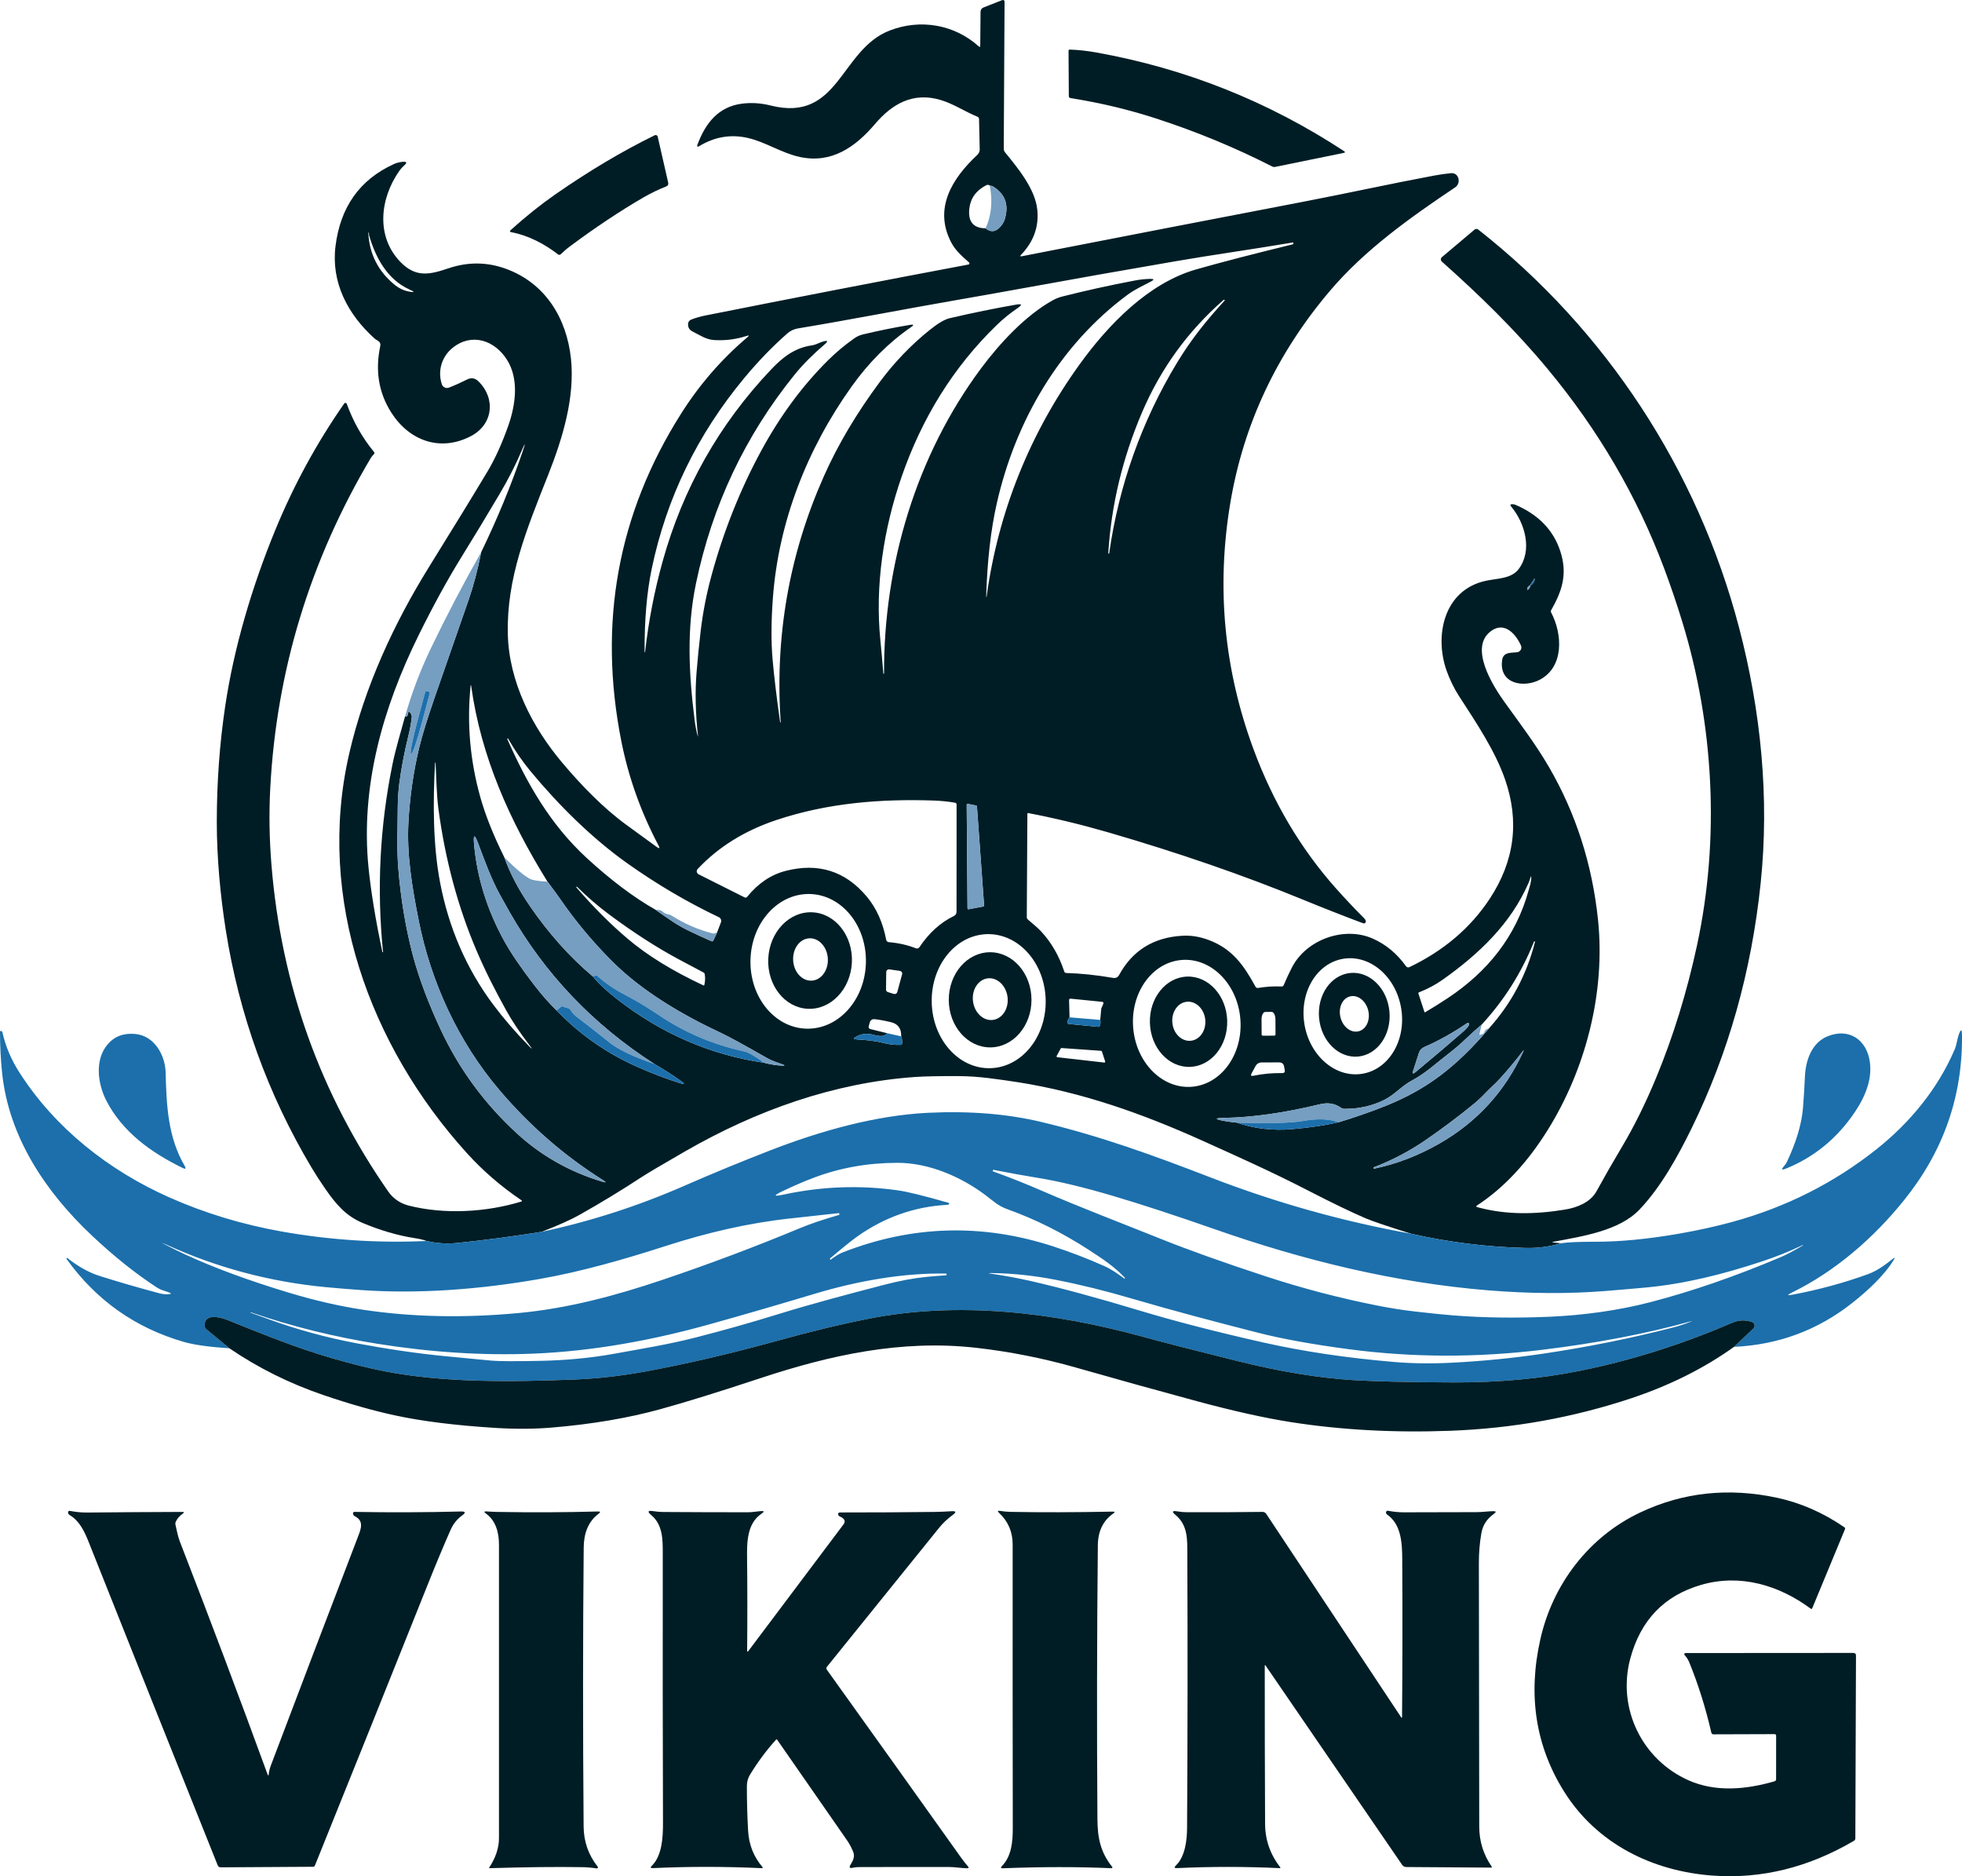 <?xml version="1.0" encoding="utf-8"?>
<!-- Generator: Adobe Illustrator 28.1.0, SVG Export Plug-In . SVG Version: 6.00 Build 0)  -->
<svg version="1.0" id="katman_1" xmlns="http://www.w3.org/2000/svg" xmlns:xlink="http://www.w3.org/1999/xlink" x="0px" y="0px"
	 viewBox="0 0 703.65 672.77" style="enable-background:new 0 0 703.65 672.77;" xml:space="preserve">
<style type="text/css">
	.st0{fill:#001D25;}
	.st1{fill:#759EC1;}
	.st2{fill:#1C6FAB;}
</style>
<path class="st0" d="M559.89,445.8c-4.09,1.23-8.32,1.79-12.71,1.69c-13.81-0.33-27.51-2.03-41.08-5.1
	c-8.39-2.63-13.79-4.46-16.18-5.47c-5.1-2.17-12.01-5.5-20.74-10c-12.97-6.69-25.19-12.14-37.93-17.89
	c-21.47-9.68-43.1-17.36-66.34-21c-3.55-0.55-7.05-1.04-10.48-1.46c-3.69-0.45-7.23-0.69-10.61-0.7c-6.96-0.03-12.12,0.07-15.48,0.3
	c-29.38,2.05-57.23,12.07-82.58,26.65c-8.39,4.83-13.62,7.92-15.69,9.28c-7.17,4.7-14.57,9.2-22.22,13.51
	c-3.15,1.77-7.69,3.81-13.63,6.1c-10.01,1.61-20.02,2.93-30.04,3.97c-3.84,0.4-7.55,0.17-11.13-0.69c-1.28-0.44-2.63-0.77-4.06-0.98
	c-6.53-0.99-13.05-3.01-18.83-5.44c-6.06-2.55-9.5-6.52-13.56-12.37c-1.77-2.56-3.39-5.06-4.85-7.5
	c-15.72-26.37-25.98-54.8-30.79-85.27c-1.96-12.45-3.21-25.99-3.21-38.72c0.01-14.23,1.01-28.06,3.02-41.51
	c3.13-21,9.62-42.91,18.03-63.33c6.62-16.05,14.84-31.12,24.66-45.19c0.24-0.34,0.76-0.27,0.9,0.12c2.32,6.41,5.58,12.17,9.77,17.26
	c0.23,0.27,0.21,0.54-0.04,0.79c-0.47,0.47-0.88,0.99-1.21,1.54c-21.73,36.71-33.71,76.07-35.95,118.1
	c-0.49,9.09-0.34,18.36,0.44,27.82c3.53,42.93,17.5,81.93,41.91,117c1.72,2.48,4.32,4.22,7.2,4.96c12.81,3.28,27.88,2.43,40.43-1.41
	c0.37-0.11,0.39-0.28,0.08-0.49c-7.29-4.92-13.8-10.55-19.54-16.88c-34.89-38.51-54.09-91.26-42.27-143.01
	c5.56-24.3,16.24-47.16,28.8-67.38c8.59-13.83,15.53-25.15,20.82-33.98c2.76-4.6,5.27-10.14,7.54-16.62
	c2.62-7.5,3.8-16.63-0.49-23.45c-4.42-7.04-12.64-9.82-19.48-4.36c-3.85,3.07-5.52,8.14-3.92,13.08c0.34,1.07,1.51,1.63,2.56,1.22
	c2.13-0.83,4.3-1.8,6.51-2.91c1.51-0.75,2.87-0.53,4.09,0.68c6.3,6.23,5.17,15.51-2.73,19.63c-10.99,5.73-22.06,1.67-28.52-8.4
	c-4.53-7.08-5.86-15.04-3.99-23.88c0.17-0.83-0.1-1.47-0.83-1.92c-0.65-0.39-1.04-0.65-1.17-0.77
	c-9.68-8.72-15.66-20.11-14.05-33.13c1.73-14.03,8.68-23.83,20.83-29.41c1-0.46,2.06-0.74,3.19-0.85c1.57-0.15,1.77,0.29,0.58,1.33
	c-0.66,0.59-1.23,1.22-1.7,1.89c-7,9.98-8.48,23.58,0.41,32.71c5.61,5.77,10.65,4.45,17.3,2.22c6.96-2.33,13.83-2.25,20.61,0.24
	c14.07,5.18,21.67,17.69,23.22,32.13c1.48,13.87-2.93,28.52-8.21,41.84c-7.82,19.73-14.88,36.94-14.43,56.91
	c0.39,17.17,8.72,33.43,19.66,46.36c6.68,7.91,14.58,16.1,22.88,22.13c3.79,2.75,7.4,5.38,10.85,7.9c1.01,0.74,1.23,0.55,0.64-0.56
	c-6.32-11.97-10.76-24.44-13.33-37.39c-8.4-42.45-1.24-81.61,21.48-117.47c6.58-10.39,14.48-19.49,23.69-27.29
	c0.77-0.65,0.68-0.82-0.29-0.51c-3.75,1.23-7.64,1.72-11.67,1.46c-2.9-0.19-5.21-1.85-7.71-3.09c-1.07-0.53-1.59-1.41-1.56-2.66
	c0.02-0.71,0.47-1.34,1.14-1.59c1.66-0.63,3.3-1.1,4.92-1.43c31.31-6.23,62.82-12.34,94.52-18.31c0.35-0.07,0.47-0.5,0.21-0.73
	c-2.49-2.23-4.89-4.23-6.46-7.28c-6.28-12.15,0.34-22.83,9.44-31.33c0.54-0.51,0.84-1.22,0.83-1.97l-0.24-10.82
	c-0.01-0.43-0.21-0.72-0.6-0.88c-4.54-1.84-8.54-4.62-13.25-6.01c-9.82-2.9-17.31,1.4-23.44,8.61
	c-7.13,8.39-15.66,14.29-26.98,11.85c-6.48-1.4-12.23-5.31-18.46-6.78c-6.13-1.45-11.97-0.51-17.53,2.83
	c-0.79,0.47-1.02,0.28-0.69-0.58c2.86-7.57,7.42-13.5,15.94-14.59c3.37-0.43,6.78-0.21,10.25,0.66
	c24.66,6.22,24.88-19.97,42.7-26.88c10.92-4.24,23.13-2.25,31.97,5.7c0.34,0.31,0.51,0.23,0.52-0.23l0.11-12.23
	c0.01-0.66,0.41-1.25,1.02-1.49l6.57-2.59c0.69-0.27,1.03-0.04,1.02,0.7l-0.29,52.45c-0.01,0.52,0.15,0.98,0.48,1.38
	c4.57,5.6,10.8,13.12,11.55,20.56c0.62,6.07-1.31,11.45-5.79,16.14c-0.47,0.49-0.37,0.67,0.29,0.54c1.93-0.37,3.83-0.75,5.72-1.12
	c31.8-6.2,63.51-12.34,95.14-18.41c15.79-3.03,31.24-6.45,46.86-9.37c2.22-0.41,4.28-0.71,6.18-0.88c2.81-0.25,3.7,3.58,1.47,5.08
	c-16.35,10.96-32.48,22.47-44.86,37.05c-19.15,22.55-31.08,47.95-35.8,76.2c-5.04,30.17-2.26,59.59,8.35,88.27
	c7.03,18.99,16.88,35.61,29.55,49.85c3.25,3.65,6.65,7.25,10.18,10.79c0.29,0.29,0.46,0.6,0.52,0.95c0.09,0.54-0.44,0.98-0.95,0.78
	c-7.28-2.73-14.44-5.55-21.49-8.44c-21.33-8.76-44.63-16.81-69.92-24.16c-9.65-2.8-19.23-5.11-28.76-6.93
	c-0.13-0.02-0.25,0.08-0.25,0.21l-0.21,37.03c-0.01,0.39,0.13,0.71,0.42,0.97c1.56,1.41,3.21,2.62,4.66,4.17
	c3.73,4.01,6.51,8.82,8.35,14.43c0.11,0.35,0.36,0.54,0.73,0.55c5.16,0.14,10.75,0.72,16.76,1.75c0.99,0.17,1.73-0.19,2.21-1.07
	c4.79-8.77,12.34-13.45,22.66-14.04c3.08-0.18,6.21,0.32,9.38,1.5c8.58,3.19,12.68,9.14,16.87,16.79c0.18,0.32,0.54,0.49,0.9,0.43
	c2.85-0.47,5.64-0.65,8.38-0.52c0.4,0.02,0.68-0.15,0.83-0.52c0.93-2.21,1.91-4.3,2.93-6.29c5.17-10.06,18.75-14.89,28.95-10.39
	c4.77,2.11,8.76,5.42,11.97,9.93c0.28,0.4,0.81,0.53,1.24,0.32c12.3-5.89,21.89-14.05,28.78-24.5c8.91-13.52,10.74-27.8,5.49-42.85
	c-3.58-10.27-10.27-20.23-16.55-29.92c-1.72-2.64-3.33-6-4.39-8.99c-4.49-12.66-0.97-29.02,14.07-32.27
	c4.03-0.88,9.14-0.68,11.78-4.21c5.02-6.71,2.29-16.44-2.7-22.41c-0.46-0.55-0.33-0.83,0.38-0.85c0.42-0.01,0.82,0.08,1.21,0.25
	c8.25,3.55,13.6,9.11,16.05,16.69c2.63,8.13,0.63,14.16-3.31,21.1c-0.14,0.25-0.15,0.49-0.02,0.74c4.13,7.83,4.66,19.46-3.91,24.1
	c-5.81,3.14-14.82,1.63-13.65-6.91c0.42-3.1,3.23-2.58,5.44-2.89c1.12-0.16,1.78-1.34,1.32-2.38c-1.76-3.99-5.71-8.58-10.42-5.42
	c-8.62,5.77,0.41,19.95,4.44,25.56c5.46,7.6,11.26,15.23,15.99,23.36c9.65,16.6,15.52,34.83,17.61,54.7
	c2.76,26.23-4.44,53.74-18.1,75.62c-7.33,11.74-15.76,20.72-25.28,26.95c-0.41,0.27-0.38,0.47,0.09,0.6
	c10.13,2.78,20.6,2.66,31.44,0.88c4.28-0.7,9.1-2.55,11.31-6.55c2.91-5.29,5.96-10.62,9.17-16c4.39-7.37,8.48-15.65,12.28-24.85
	c6.13-14.81,10.99-30.59,14.6-47.32c8.29-38.43,5.99-79.23-5.23-115.9c-2.05-6.7-4.25-13.18-6.6-19.43
	c-9.64-25.7-23.56-49.5-41.75-71.4c-11.79-14.19-24.38-26.42-37.93-38.49c-0.48-0.43-0.46-1.18,0.03-1.59l11.69-9.86
	c0.38-0.33,0.94-0.34,1.34-0.03c45.77,35.98,78.65,86.07,93.51,142.62c7.87,29.98,10.96,61.06,7.78,91.7
	c-3.29,31.67-11.56,61.01-24.82,88.04c-4.92,10.02-10.95,20.97-18.64,29.05c-7.32,7.68-20.67,9.61-30.76,11.53
	c-0.67,0.13-0.67,0.22,0.01,0.29L559.89,445.8z M353.47,81.87c1.67,1.37,3.27,1.35,4.78-0.05c1.07-0.98,1.79-2.12,2.16-3.43
	c1.45-5.05,0.02-8.89-4.3-11.54c-0.23-0.15-0.49-0.22-0.76-0.23c-0.1,0-0.22-0.01-0.35-0.02c-0.01-0.16-0.22-0.27-0.65-0.32
	c-0.22-0.02-0.44,0.03-0.65,0.14c-3.61,1.87-5.62,4.64-6.05,8.29C347.1,79.44,349.04,81.83,353.47,81.87z M132.33,84.03
	c0.02-0.1,0.02-0.2-0.01-0.3c-0.18-0.6-0.25-0.59-0.22,0.04c0.45,7.37,3.53,13.44,9.24,18.19c1.64,1.36,3.4,2.22,5.28,2.58
	c2.15,0.41,2.22,0.17,0.23-0.73c-7.93-3.59-12.16-11.39-14.5-19.51C132.32,84.21,132.32,84.12,132.33,84.03z M412.42,100
	c1.55-0.05,1.63,0.29,0.26,1c-2.83,1.48-5.71,2.79-8.3,4.7c-24.43,18.08-40.23,45.36-46.89,74.78c-2.16,9.5-3.43,20.69-3.81,33.56
	c0,0.06-0.01,0.06-0.04,0c-0.02-0.06,0.01-0.06,0.1,0.01c0.05,0.03,0.07,0.02,0.08-0.03c4.16-30.44,15.53-58.64,33.37-83.37
	c10.33-14.31,24.71-29.15,41.75-34.03c8.52-2.44,20.1-5.45,34.73-9.02c0.17-0.04,0.23-0.14,0.2-0.31l-0.06-0.3
	c-0.01-0.04-0.04-0.06-0.08-0.05c-8.06,1.33-15.52,2.52-22.39,3.56c-6.74,1.02-13.25,2.07-19.53,3.14
	c-18.31,3.14-37.51,6.54-57.6,10.2c-7.11,1.29-14,2.52-20.67,3.67c-19.18,3.32-38.33,7.09-57.44,10.27
	c-1.34,0.22-2.68,0.86-3.68,1.73c-5.42,4.77-10.6,10.13-15.53,16.08c-16.81,20.25-27.87,43.04-33.16,68.37
	c-1.75,8.4-2.61,18.3-2.56,29.69c0,0.04-0.02,0.06-0.07,0.05c-0.03-0.01,0.03,0.04,0.19,0.16c0.03,0.03,0.05,0.02,0.06-0.03
	c1.21-10.9,3.29-21.69,6.25-32.38c7.29-26.32,20.32-49.35,39.07-69.09c4.22-4.45,8.49-7.65,14.5-8.52c1.4-0.2,2.64-0.96,3.96-1.36
	c1.8-0.53,1.99-0.19,0.57,1.04c-3.95,3.42-7.48,6.81-10.7,10.79c-17.79,21.99-29.59,46.97-35.4,74.93
	c-3.37,16.21-2.58,32.16-0.5,48.82c0.3,2.37,0.69,4.36,1.16,5.97c0.01,0.02,0.02,0.03,0.04,0.02c0.02,0,0.03-0.02,0.03-0.04
	c-0.91-8.33-1.08-15.97-0.52-22.91c0.39-4.89,0.89-9.84,1.48-14.86c0.79-6.65,2.08-13.28,3.88-19.88
	c4.34-15.89,10.27-30.78,17.8-44.67c6.8-12.53,14.79-23.36,23.98-32.48c2.8-2.78,5.91-5.39,9.33-7.82c0.99-0.71,2.03-1.19,3.11-1.45
	c5.53-1.33,11.22-2.49,17.06-3.46c1.29-0.21,1.4,0.05,0.32,0.8c-8.07,5.57-15.2,12.69-21.37,21.35
	c-16.02,22.48-26.21,48.56-28.22,75.87c-0.62,8.39-0.65,15.72-0.1,22c0.55,6.14,1.44,13.59,2.69,22.36
	c0.01,0.05,0.03,0.09,0.06,0.12c0.01,0.01,0.03,0.03,0.04,0.04c0.09,0.08,0.13,0.06,0.12-0.05c-2.12-30.82,3.04-60.23,15.49-88.22
	c5.02-11.3,11.73-22.6,20.13-33.9c5.17-6.95,11.08-13.11,17.74-18.47c3.01-2.43,5.42-3.85,7.22-4.27
	c8.17-1.91,16.13-3.53,23.86-4.88c2.11-0.37,2.28,0.05,0.51,1.26c-2.71,1.83-5.28,3.93-7.71,6.3
	c-15.21,14.81-26.51,32.87-33.89,54.2c-6.48,18.7-9.58,39.11-7.6,58.64c0.37,3.7,0.73,7.65,1.06,11.85c0.01,0.06,0.03,0.1,0.08,0.13
	c0.03,0.01,0.07,0.01,0.1,0c0.05-0.02,0.08-0.06,0.07-0.11c-0.14-39.08,11.57-78.17,34.78-109.39c6.74-9.07,16.06-19.11,25.89-24.52
	c0.99-0.54,2.08-0.96,3.28-1.27c8.3-2.1,16.94-4.01,25.93-5.72C408.75,100.25,410.58,100.05,412.42,100z M397.8,198.39
	c3.44-24.25,11.68-47.43,24.31-68.29c5.07-8.38,10.61-15.28,17.07-22.29c0.08-0.09,0.08-0.18,0-0.27l-0.01-0.01
	c-0.1-0.1-0.21-0.1-0.32-0.01c-12.79,11.17-22.55,24.62-29.26,40.33c-7.01,16.41-11.05,33.25-12.12,50.51
	c-0.01,0.1,0.04,0.16,0.15,0.17l0,0C397.73,198.54,397.79,198.5,397.8,198.39z M145.24,256.99c0.61-0.03,0.93-0.24,0.97-0.63
	c0.15-1.39,0.57-1.47,1.26-0.25c0.19,0.34,0.25,0.73,0.2,1.17c-0.27,2.25-0.69,4.52-1.26,6.79c-1.39,5.65-2.46,11.23-3.19,16.75
	c-0.37,2.84-0.56,5.78-0.57,8.81c-0.01,7.32-0.4,14.35,0.19,21.68c0.89,10.93,2.61,21.23,5.14,30.9c2.38,9.06,5.98,18.2,10.04,26.91
	c6.63,14.22,15.78,26.68,27.46,37.37c8.71,7.97,18.88,13.72,30.53,17.23c1.42,0.43,1.5,0.25,0.25-0.54
	c-13.97-8.79-26.4-19.61-37.28-32.45c-14.67-17.31-24.43-38.57-28.83-60.72c-2.41-12.11-4.32-23.66-3.66-35.4
	c0.52-9.08,1.78-17.83,3.78-26.25c1.05-4.43,3.01-10.79,5.9-19.09c3.97-11.44,7.95-22.88,11.94-34.31
	c1.68-4.81,3.17-10.48,4.48-17.01c5.79-11.95,10.7-23.87,14.74-35.74c1.28-3.77,1.14-3.82-0.43-0.17c-2.07,4.85-4.65,9.88-7.73,15.1
	c-4.39,7.44-8.95,14.97-13.66,22.58c-5.05,8.17-10.17,17.52-15.36,28.03c-13.04,26.42-20.85,54.45-17.99,83.28
	c0.86,8.62,2.52,18.74,4.98,30.37c0.01,0.05,0.05,0.07,0.1,0.06c0.03-0.01,0.05-0.02,0.08-0.03c0.03-0.02,0.05-0.05,0.05-0.08
	c-2.29-22.65-1.15-45.1,3.4-67.34C141.9,268.48,143.69,262.66,145.24,256.99z M548.72,209.88c-0.71,0.42-1.05,0.89-1,1.4
	c0.03,0.25,0.14,0.3,0.34,0.14c0.36-0.29,0.64-0.77,0.84-1.45c0.87-0.53,1.37-1.26,1.49-2.17c0.06-0.43-0.03-0.47-0.26-0.1
	L548.72,209.88z M180.88,307.44c1.97,5.56,4.95,11.27,8.94,17.12c6.82,10.01,14.45,18.56,22.9,25.66c1.79,2.29,4.58,4.9,8.35,7.85
	c15.95,12.49,33.6,20.16,52.95,23.01c2.37,0.61,4.59,0.96,6.66,1.03c0.83,0.03,0.86-0.1,0.08-0.39c-1.95-0.72-3.93-1.31-5.72-2.34
	c-8.3-4.75-13.8-7.75-16.49-9c-13.67-6.38-28.25-14.88-39.08-25.74c-6.97-6.98-13.17-14.43-18.62-22.35
	c-0.82-1.19-2.32-3.24-4.5-6.15c-13.51-21.79-23.79-44.59-27.35-70.04c-0.09-0.69-0.17-0.68-0.24,0.01
	c-1.34,13.39-0.17,26.64,3.51,39.77C174.1,292.38,176.97,299.57,180.88,307.44z M235.11,326.22c1.9,1.35,3.8,2.66,5.7,3.94
	c1.96,1.33,3.94,2.48,5.94,3.45c2.78,1.35,5.58,2.64,8.4,3.87c0.31,0.13,0.53,0.05,0.67-0.25l1.2-2.49l1.53-3.99
	c0.28-0.73-0.05-1.55-0.76-1.88c-11.33-5.38-22.28-11.83-32.86-19.34c-12.53-8.9-24.47-20.68-34.74-33.08
	c-2.86-3.46-5.51-7.31-7.94-11.55c-0.06-0.11-0.14-0.13-0.25-0.08h-0.01c-0.07,0.04-0.09,0.1-0.06,0.17
	c7.07,15.98,15.42,30.61,28.39,42.57C218.97,315.53,227.23,321.75,235.11,326.22z M170.87,340.78
	c-6.62-15.53-11.15-32.35-13.6-50.46c-0.75-5.57-0.75-11.26-1.07-16.8c0-0.04-0.02-0.06-0.06-0.06c-0.01,0-0.03,0-0.04,0
	c-0.05,0.01-0.08,0.03-0.08,0.08c-0.76,14.08-0.77,29.34,1.8,42.84c3.11,16.35,9.45,30.95,19.02,43.79
	c3.63,4.86,7.84,9.76,12.64,14.7c1.51,1.56,1.61,1.48,0.29-0.25c-3.41-4.46-6.16-8.57-8.23-12.33
	C177.6,355.17,174.09,348.33,170.87,340.78z M318.73,337.83c3.48,0.29,6.73,1.02,9.75,2.21c0.46,0.18,0.99,0.02,1.26-0.39
	c3.41-5.11,7.52-8.83,12.32-11.17c0.66-0.32,0.99-0.85,0.99-1.59l0.02-38.37c0-0.39-0.19-0.62-0.58-0.69
	c-2.45-0.42-4.88-0.67-7.29-0.76c-19.33-0.69-38.42,0.86-56.68,6.95c-11.48,3.83-20.91,9.69-28.3,17.57
	c-0.56,0.59-0.39,1.56,0.34,1.92l16.47,8.27c0.36,0.18,0.67,0.11,0.93-0.2c3.93-4.83,8.51-7.93,13.75-9.28
	c11.75-3.04,21.47,0.03,29.15,9.2c3.47,4.15,5.79,9.32,6.97,15.52C317.91,337.46,318.28,337.79,318.73,337.83z M350.37,289.17
	c-0.01-0.16-0.13-0.29-0.28-0.32l-2.97-0.6c-0.22-0.04-0.42,0.13-0.42,0.35l0.29,37.1c0,0.22,0.2,0.38,0.41,0.34l5.24-0.99
	c0.18-0.04,0.3-0.19,0.29-0.37L350.37,289.17z M199.64,362.33c8.31,8.63,17.96,15.37,28.94,20.22c5.4,2.39,10.49,4.33,15.26,5.83
	c1.75,0.55,1.88,0.3,0.38-0.76c-3.23-2.29-6.41-4.32-9.54-6.11c-22-14.14-39.33-32.33-51.98-54.58c-1.15-2.03-2.29-4.07-3.42-6.12
	c-3.18-5.8-5.44-12.13-7.74-18.25c-1.36-3.61-1.86-3.5-1.51,0.34c1.11,11.94,4.7,23.43,10.79,34.47c2.41,4.37,6.01,9.67,10.81,15.89
	C194.38,356.83,197.05,359.86,199.64,362.33z M548.13,316.74c-6.35,14.57-17.85,25.45-30.79,34.6c-2.47,1.75-5.29,3.25-8.47,4.51
	c-0.15,0.06-0.23,0.23-0.18,0.39l2.17,6.63c0.05,0.14,0.13,0.17,0.26,0.1c2.74-1.61,5.45-3.31,8.12-5.08
	c14.09-9.34,24.46-21.98,29.01-38.74c0.44-1.6,0.99-3.03,0.92-4.75c-0.01-0.29-0.07-0.3-0.16-0.02
	C548.74,315.21,548.45,316,548.13,316.74z M243.61,344.09c-7.95-4.25-16.28-9.6-24.99-16.07c-4.14-3.07-8.03-6.42-11.66-10.03
	c-0.07-0.07-0.14-0.07-0.22,0l0,0c-0.07,0.07-0.08,0.15-0.01,0.22c6.01,6.98,12.12,13.1,18.32,18.36
	c7.07,6.01,16.14,11.6,27.22,16.77c0.18,0.08,0.29,0.02,0.33-0.17c0.31-1.33,0.36-2.62,0.14-3.85c-0.05-0.27-0.19-0.48-0.44-0.61
	C249.62,347.3,246.72,345.76,243.61,344.09z M289.26,368.86c11.43,0.28,20.97-10.3,21.29-23.64c0.33-13.34-8.68-24.37-20.11-24.65
	c-11.43-0.28-20.97,10.3-21.29,23.64C268.82,357.55,277.83,368.58,289.26,368.86z M355.09,383.03
	c11.29-0.23,20.21-11.18,19.93-24.46c-0.28-13.27-9.66-23.84-20.94-23.61c-11.29,0.23-20.21,11.18-19.93,24.46
	C334.43,372.7,343.81,383.27,355.09,383.03z M531.39,367.4c-1.99,1.68-3.92,3.42-5.79,5.21c-1.92,1.83-3.87,3.51-5.84,5.02
	c-4.47,3.42-8.44,7.2-13.44,9.85c-3.59,1.9-6.12,5.03-9.76,6.87c-4.37,2.2-9.17,3.29-14.4,3.26c-0.41,0-0.79-0.12-1.14-0.35
	c-2.59-1.73-4.9-1.98-7.99-1.22c-12.45,3.02-23.77,4.62-33.98,4.81c-3.51,0.07-3.54,0.43-0.09,1.08c1.12,0.21,2.65,0.42,4.58,0.62
	c6.26,2.16,12.89,2.94,19.9,2.34c6.31-0.55,11.85-1.37,16.63-2.47c1.45-0.43,2.81-0.86,4.07-1.27c11.72-3.89,22.03-7.65,32.58-15.63
	c5.81-4.39,11.54-9.95,17.21-16.68c8.07-8.98,13.6-19.34,16.57-31.08c0.03-0.11-0.01-0.19-0.12-0.22h-0.01
	c-0.1-0.04-0.17-0.01-0.22,0.1C545.73,348.71,539.48,358.63,531.39,367.4z M488.62,385.02c9.58-1.6,15.79-12.13,13.89-23.51
	c-1.91-11.39-11.21-19.32-20.79-17.71c-9.58,1.6-15.79,12.13-13.89,23.51C469.74,378.7,479.04,386.63,488.62,385.02z M427.45,389.69
	c10.61-0.86,18.4-11.73,17.39-24.28c-1.01-12.55-10.44-22.04-21.05-21.19c-10.61,0.86-18.4,11.73-17.39,24.28
	C407.41,381.05,416.84,390.54,427.45,389.69z M317.76,354.81c-0.01,0.43,0.27,0.82,0.69,0.94l2.13,0.65
	c0.53,0.16,1.08-0.15,1.22-0.67l1.73-6.37c0.16-0.56-0.22-1.13-0.79-1.22l-3.79-0.54c-0.58-0.09-1.1,0.36-1.11,0.94L317.76,354.81z
	 M383.58,364.79c-0.46,0.57-0.7,1.15-0.73,1.74c-0.01,0.4,0.18,0.62,0.58,0.66l10.39,1c0.33,0.03,0.55-0.12,0.65-0.43
	c0.25-0.73,0.28-1.41,0.11-2.04l0.37-3.98c0.01-0.06,0.02-0.12,0.05-0.18l0.67-1.56c0.2-0.47,0.05-0.73-0.46-0.78l-11.2-1.12
	c-0.41-0.04-0.61,0.15-0.6,0.56L383.58,364.79z M452.93,371.38l4.06-0.02c0.26,0,0.46-0.21,0.46-0.46l-0.03-5.4
	c-0.01-1.47-0.62-2.66-1.37-2.66l-2.26,0.02c-0.75,0-1.36,1.19-1.35,2.66l0.03,5.4C452.47,371.18,452.68,371.38,452.93,371.38z
	 M318.08,370.46c-0.3,0.74-1.13,1.08-2.48,1.02c-0.73-0.03-1.48-0.16-2.25-0.39c-2.32-0.67-4.47-0.43-6.44,0.72
	c-0.9,0.53-0.83,0.82,0.21,0.89c3.32,0.2,6.48,0.45,9.73,1.29c2.01,0.52,4.04,0.74,6.1,0.67c0.35-0.01,0.53-0.18,0.56-0.53
	c0.07-1.06-0.03-1.9-0.31-2.52c0.1-2.81-1.16-4.51-3.77-5.11c-2.63-0.61-4.6-0.96-5.9-1.05c-0.72-0.05-1.38,0.41-1.57,1.11
	l-0.39,1.38c-0.15,0.57,0.05,0.92,0.62,1.07L318.08,370.46z M526.57,368.01c0.19-0.25,0.29-0.53,0.28-0.84
	c-0.01-0.32-0.37-0.5-0.63-0.32c-5.32,3.6-10.47,6.47-15.46,8.61c-0.9,0.39-1.58,1.14-1.87,2.06l-2.07,6.43
	c-0.33,1.05-0.07,1.23,0.78,0.52c6.34-5.25,12.13-10.17,17.38-14.75C525.55,369.23,526.08,368.66,526.57,368.01z M380.7,375.8
	c-0.11,0-0.23,0.06-0.28,0.16l-1.46,2.69c-0.1,0.19,0.02,0.42,0.23,0.44l16.85,1.92c0.21,0.02,0.38-0.19,0.32-0.39l-1.18-3.62
	c-0.04-0.11-0.14-0.2-0.26-0.2L380.7,375.8z M516.14,410.1c13.55-7.73,23.6-18.73,30.14-33c0.27-0.61,0.21-0.65-0.19-0.12
	c-2.54,3.34-5.27,6.61-8.18,9.82c-1.71,1.89-3.66,3.5-5.38,5.34c-1.25,1.33-2.61,2.6-4.07,3.79c-5.6,4.57-11.33,8.87-17.19,12.89
	c-5.84,4.01-12.07,7.27-18.69,9.8c-0.02,0.01-0.03,0.03-0.02,0.04l0.07,0.24c0.04,0.12,0.12,0.17,0.24,0.14
	C500.86,417.37,508.62,414.39,516.14,410.1z M449.46,385.75c3.49-0.71,6.95-1.03,10.38-0.96c0.74,0.01,1.05-0.34,0.92-1.07
	l-0.22-1.24c-0.18-1.03-0.79-1.54-1.83-1.53l-6.24,0.02c-0.91,0-1.75,0.5-2.19,1.3l-1.43,2.66
	C448.46,385.64,448.67,385.91,449.46,385.75z"/>
<path class="st0" d="M383.22,18.28c0-0.35,0.17-0.52,0.52-0.5c3.09,0.11,6.24,0.46,9.45,1.04c31.99,5.73,61.61,17.52,88.86,35.39
	c0.45,0.29,0.41,0.5-0.12,0.61l-24.67,5.04c-0.31,0.06-0.64,0.02-0.92-0.12c-13.41-6.83-27.34-12.59-41.78-17.27
	c-9.87-3.2-20.08-5.63-30.61-7.29c-0.41-0.07-0.62-0.31-0.63-0.73L383.22,18.28z"/>
<path class="st0" d="M200.16,91.24c-4.83-3.76-10.72-6.84-16.74-7.97c-0.63-0.12-0.7-0.39-0.23-0.81c5.5-4.93,10.8-9.17,15.91-12.72
	c12.15-8.45,24.05-15.53,35.71-21.24c0.44-0.22,0.96,0.03,1.07,0.5l3.76,16.49c0.15,0.66-0.08,1.11-0.71,1.36
	c-2.81,1.1-5.53,2.42-8.18,3.95c-8.45,4.91-17.2,10.73-26.25,17.47c-1.21,0.89-2.34,1.86-3.41,2.91
	C200.84,91.43,200.44,91.46,200.16,91.24z"/>
<path class="st1" d="M355,66.6c0.13,0.01,0.25,0.02,0.35,0.02c0.27,0.01,0.53,0.08,0.76,0.23c4.32,2.65,5.75,6.49,4.3,11.54
	c-0.37,1.31-1.09,2.45-2.16,3.43c-1.51,1.4-3.11,1.42-4.78,0.05C355.54,77.35,356.05,72.26,355,66.6z"/>
<path class="st1" d="M172.59,197.95c-1.31,6.53-2.8,12.2-4.48,17.01c-3.99,11.43-7.97,22.87-11.94,34.31
	c-2.89,8.3-4.85,14.66-5.9,19.09c-2,8.42-3.26,17.17-3.78,26.25c-0.66,11.74,1.25,23.29,3.66,35.4
	c4.4,22.15,14.16,43.41,28.83,60.72c10.88,12.84,23.31,23.66,37.28,32.45c1.25,0.79,1.17,0.97-0.25,0.54
	c-11.65-3.51-21.82-9.26-30.53-17.23c-11.68-10.69-20.83-23.15-27.46-37.37c-4.06-8.71-7.66-17.85-10.04-26.91
	c-2.53-9.67-4.25-19.97-5.14-30.9c-0.59-7.33-0.2-14.36-0.19-21.68c0.01-3.03,0.2-5.97,0.57-8.81c0.73-5.52,1.8-11.1,3.19-16.75
	c0.57-2.27,0.99-4.54,1.26-6.79c0.05-0.44-0.01-0.83-0.2-1.17c-0.69-1.22-1.11-1.14-1.26,0.25c-0.04,0.39-0.36,0.6-0.97,0.63
	c2.39-8.42,5.48-16.59,9.28-24.5C160.08,220.91,166.1,209.4,172.59,197.95z M153.98,248.09l-1.1-0.29
	c-0.14-0.04-0.29,0.04-0.33,0.19l-3.06,11.4c-1.56,5.85-2.52,10.67-2.13,10.78l0.21,0.06c0.39,0.1,1.98-4.55,3.55-10.4l3.05-11.41
	C154.21,248.28,154.13,248.13,153.98,248.09z"/>
<path class="st2" d="M548.9,209.97c-0.06-0.03-0.12-0.06-0.18-0.09l1.41-2.18c0.23-0.37,0.32-0.33,0.26,0.1
	C550.27,208.71,549.77,209.44,548.9,209.97z"/>
<path class="st1" d="M548.72,209.88c0.06,0.03,0.12,0.06,0.18,0.09c-0.2,0.68-0.48,1.16-0.84,1.45c-0.2,0.16-0.31,0.11-0.34-0.14
	C547.67,210.77,548.01,210.3,548.72,209.88z"/>
<path class="st2" d="M153.98,248.09c0.15,0.04,0.23,0.19,0.19,0.33l-3.05,11.41c-1.57,5.85-3.16,10.5-3.55,10.4l-0.21-0.06
	c-0.39-0.11,0.57-4.93,2.13-10.78l3.06-11.4c0.04-0.15,0.19-0.23,0.33-0.19L153.98,248.09z"/>
<path class="st1" d="M350.37,289.17l2.56,35.51c0.01,0.18-0.11,0.33-0.29,0.37l-5.24,0.99c-0.21,0.04-0.41-0.12-0.41-0.34
	l-0.29-37.1c0-0.22,0.2-0.39,0.42-0.35l2.97,0.6C350.24,288.88,350.36,289.01,350.37,289.17z"/>
<path class="st1" d="M234.68,381.51c-7.55-2.57-12.96-5.17-16.24-7.81c-3.84-3.09-7.72-6.12-11.64-9.11
	c-0.83-0.63-1.59-1.47-2.27-2.52c-0.22-0.33-0.53-0.53-0.93-0.6c-0.55-0.09-1.06-0.26-1.53-0.51c-0.33-0.17-0.63-0.14-0.92,0.1
	l-1.51,1.27c-2.59-2.47-5.26-5.5-8.01-9.07c-4.8-6.22-8.4-11.52-10.81-15.89c-6.09-11.04-9.68-22.53-10.79-34.47
	c-0.35-3.84,0.15-3.95,1.51-0.34c2.3,6.12,4.56,12.45,7.74,18.25c1.13,2.05,2.27,4.09,3.42,6.12
	C195.35,349.18,212.68,367.37,234.68,381.51z"/>
<path class="st1" d="M180.88,307.44c4.2,4.2,7.31,6.79,9.34,7.77c0.91,0.44,2.96,0.75,6.13,0.93c2.18,2.91,3.68,4.96,4.5,6.15
	c5.45,7.92,11.65,15.37,18.62,22.35c10.83,10.86,25.41,19.36,39.08,25.74c2.69,1.25,8.19,4.25,16.49,9
	c1.79,1.03,3.77,1.62,5.72,2.34c0.78,0.29,0.75,0.42-0.08,0.39c-2.07-0.07-4.29-0.42-6.66-1.03c-3.26-2.39-5.62-3.75-7.07-4.06
	c-11.21-2.44-21.43-6.78-30.65-13.02c-1.96-1.33-3.98-2.62-6.06-3.87c-2.01-1.21-4.04-2.34-6.1-3.41c-3.71-1.93-6.97-4.15-9.78-6.66
	c-0.26-0.23-0.56-0.31-0.89-0.23c-0.27,0.06-0.52,0.19-0.75,0.39c-8.45-7.1-16.08-15.65-22.9-25.66
	C185.83,318.71,182.85,313,180.88,307.44z"/>
<path class="st1" d="M235.11,326.22c1.21,0.01,2,0.18,2.36,0.53c0.67,0.65,1.48,1.04,2.43,1.18c0.32,0.05,0.62,0.17,0.9,0.34
	c4.75,3.01,9.7,5.16,14.85,6.45c0.31,0.07,0.61,0.03,0.88-0.13c0.36-0.21,0.52-0.16,0.49,0.15l-1.2,2.49
	c-0.14,0.3-0.36,0.38-0.67,0.25c-2.82-1.23-5.62-2.52-8.4-3.87c-2-0.97-3.98-2.12-5.94-3.45
	C238.91,328.88,237.01,327.57,235.11,326.22z"/>
<path class="st0" d="M289.68,361.73c-8.28-0.41-14.61-8.48-14.15-18.03c0.47-9.56,7.56-16.97,15.84-16.57
	c8.28,0.41,14.61,8.48,14.15,18.03C305.05,354.72,297.96,362.13,289.68,361.73z M291.19,351.63c3.43-0.23,5.98-3.82,5.7-8.01
	c-0.29-4.19-3.3-7.4-6.73-7.16c-3.43,0.23-5.98,3.82-5.7,8.01C284.74,348.66,287.75,351.87,291.19,351.63z"/>
<path class="st0" d="M355.16,375.57c-8.19,0.03-14.86-7.59-14.89-17.01c-0.03-9.42,6.58-17.08,14.77-17.11
	c8.19-0.03,14.86,7.59,14.89,17.01C369.96,367.88,363.35,375.54,355.16,375.57z M356.1,365.72c3.42-0.44,5.77-4.13,5.24-8.24
	c-0.53-4.12-3.73-7.1-7.14-6.66c-3.42,0.44-5.77,4.13-5.24,8.24C349.49,363.18,352.69,366.16,356.1,365.72z"/>
<path class="st0" d="M487.03,378.86c-6.97,0.62-13.22-5.58-13.96-13.86c-0.74-8.28,4.31-15.5,11.28-16.12
	c6.97-0.62,13.22,5.58,13.96,13.86C499.05,371.02,494,378.24,487.03,378.86z M487.2,369.81c2.76-0.65,4.33-3.99,3.51-7.45
	c-0.82-3.46-3.71-5.74-6.47-5.09c-2.76,0.65-4.33,3.99-3.51,7.45C481.55,368.18,484.44,370.46,487.2,369.81z"/>
<path class="st2" d="M274.02,381.08c-19.35-2.85-37-10.52-52.95-23.01c-3.77-2.95-6.56-5.56-8.35-7.85c0.23-0.2,0.48-0.33,0.75-0.39
	c0.33-0.08,0.63,0,0.89,0.23c2.81,2.51,6.07,4.73,9.78,6.66c2.06,1.07,4.09,2.2,6.1,3.41c2.08,1.25,4.1,2.54,6.06,3.87
	c9.22,6.24,19.44,10.58,30.65,13.02C268.4,377.33,270.76,378.69,274.02,381.08z"/>
<path class="st0" d="M426.74,382.56c-7.66,0.23-14.08-6.84-14.34-15.78c-0.27-8.94,5.72-16.38,13.38-16.6
	c7.66-0.23,14.08,6.84,14.34,15.78C440.39,374.9,434.4,382.34,426.74,382.56z M427.11,373.19c3.26-0.35,5.55-3.77,5.14-7.63
	c-0.42-3.86-3.4-6.7-6.65-6.35c-3.26,0.35-5.55,3.77-5.14,7.63C420.87,370.7,423.85,373.54,427.11,373.19z"/>
<path class="st2" d="M234.68,381.51c3.13,1.79,6.31,3.82,9.54,6.11c1.5,1.06,1.37,1.31-0.38,0.76c-4.77-1.5-9.86-3.44-15.26-5.83
	c-10.98-4.85-20.63-11.59-28.94-20.22l1.51-1.27c0.29-0.24,0.59-0.27,0.92-0.1c0.47,0.25,0.98,0.42,1.53,0.51
	c0.4,0.07,0.71,0.27,0.93,0.6c0.68,1.05,1.44,1.89,2.27,2.52c3.92,2.99,7.8,6.02,11.64,9.11
	C221.72,376.34,227.13,378.94,234.68,381.51z"/>
<path class="st2" d="M383.58,364.79l11,0.93c0.17,0.63,0.14,1.31-0.11,2.04c-0.1,0.31-0.32,0.46-0.65,0.43l-10.39-1
	c-0.4-0.04-0.59-0.26-0.58-0.66C382.88,365.94,383.12,365.36,383.58,364.79z"/>
<path class="st1" d="M526.57,368.01c-0.49,0.65-1.02,1.22-1.59,1.71c-5.25,4.58-11.04,9.5-17.38,14.75
	c-0.85,0.71-1.11,0.53-0.78-0.52l2.07-6.43c0.29-0.92,0.97-1.67,1.87-2.06c4.99-2.14,10.14-5.01,15.46-8.61
	c0.26-0.18,0.62,0,0.63,0.32C526.86,367.48,526.76,367.76,526.57,368.01z"/>
<path class="st1" d="M531.39,367.4l-0.78,3.32c-0.08,0.32,0.03,0.42,0.34,0.31l0.89-0.32c0.19-0.07,0.31-0.2,0.37-0.39
	c0.3-0.93,0.87-1.42,1.72-1.48c-5.67,6.73-11.4,12.29-17.21,16.68c-10.55,7.98-20.86,11.74-32.58,15.63
	c-1.26,0.41-2.62,0.84-4.07,1.27c-3.29-1.22-7.5-1.38-12.64-0.48c-4.41,0.77-12.37,0.97-23.89,0.61c-1.93-0.2-3.46-0.41-4.58-0.62
	c-3.45-0.65-3.42-1.01,0.09-1.08c10.21-0.19,21.53-1.79,33.98-4.81c3.09-0.76,5.4-0.51,7.99,1.22c0.35,0.23,0.73,0.35,1.14,0.35
	c5.23,0.03,10.03-1.06,14.4-3.26c3.64-1.84,6.17-4.97,9.76-6.87c5-2.65,8.97-6.43,13.44-9.85c1.97-1.51,3.92-3.19,5.84-5.02
	C527.47,370.82,529.4,369.08,531.39,367.4z"/>
<path class="st2" d="M153.05,444.99c3.58,0.86,7.29,1.09,11.13,0.69c10.02-1.04,20.03-2.36,30.04-3.97
	c17.59-3.76,34.67-9.27,51.25-16.53c9.91-4.34,20.21-8.59,30.92-12.74c17.59-6.82,37.53-12.52,56.52-13.42
	c14.93-0.71,28.47,0.4,40.62,3.31c21.28,5.1,39.69,11.79,60.85,19.96c23.3,8.99,47.21,15.69,71.72,20.1
	c13.57,3.07,27.27,4.77,41.08,5.1c4.39,0.1,8.62-0.46,12.71-1.69c2.17-0.36,6.27-0.54,12.29-0.54c8.83,0,18.74-0.95,29.73-2.85
	c6.91-1.2,13.38-2.62,19.41-4.27c19.23-5.27,36.47-13.97,51.73-26.1c11.9-9.47,21.93-21.58,28-35.8c0.67-1.56,0.83-3.47,1.39-5.1
	c0.79-2.31,1.19-2.25,1.21,0.2c0.2,21.94-6.75,41.64-20.84,59.09c-11.02,13.66-24.73,25.52-40.27,33.11
	c-1.69,0.83-1.62,1.07,0.23,0.72c9.51-1.79,18.57-4.25,27.17-7.38c3.27-1.19,6.12-3.3,8.86-5.47c0.76-0.61,0.89-0.49,0.38,0.34
	c-3.45,5.67-9.53,11.22-14.95,15.5c-12.34,9.73-26.45,14.97-42.34,15.7l6.96-6.59c0.75-0.72,0.48-1.98-0.51-2.31
	c-2.41-0.83-4.76-0.75-7.03,0.23c-18.07,7.79-36.24,13.53-54.51,17.23c-14.07,2.85-29.23,4.25-45.47,4.2
	c-15.81-0.06-27.68-0.33-35.61-0.8c-12.71-0.77-26.73-3.07-42.07-6.9c-16.57-4.13-27.75-7-33.55-8.61
	c-32.18-8.88-66.44-12.87-98.42-6.56c-10.06,1.98-21.27,4.69-33.63,8.12c-15.19,4.22-31.95,8.16-46.63,10.84
	c-8.75,1.59-17.13,2.55-25.14,2.86c-22.63,0.89-46.98,1.25-68.47-2.97c-5.65-1.11-11.98-2.69-18.98-4.73
	c-13.1-3.8-25.05-8.74-37.43-13.71c-2.41-0.96-8.46-2.46-7.97,2.36c0.05,0.41,0.23,0.75,0.55,1.02l8.31,6.85
	c-7.28-0.49-12.73-1.25-16.36-2.3c-17.43-5.04-31.45-14.95-42.05-29.73c-0.07-0.09-0.06-0.22,0.03-0.3c0.08-0.09,0.21-0.09,0.3-0.02
	c3.87,3.07,7.72,5.2,11.55,6.41c6.8,2.15,13.93,4.21,21.38,6.2c1,0.27,1.98,0.38,2.95,0.35c1.53-0.05,1.57-0.31,0.12-0.8
	c-1.39-0.47-2.64-0.77-3.9-1.59c-7.66-4.99-15.44-11.2-23.33-18.63c-16.82-15.83-29.81-35.48-32.21-58.22
	C0.26,379.94,0,374.97,0,369.96c0-0.22,0.22-0.36,0.42-0.28c0.24,0.1,0.39,0.28,0.45,0.53c1.13,5.01,3.17,9.82,6.14,14.43
	c12.76,19.88,31.9,34.99,53.56,44.65c12.72,5.67,26.24,9.78,40.55,12.32C118.31,444.65,135.62,445.78,153.05,444.99z M340.39,431.5
	c0.05,0.11,0.04,0.2-0.03,0.28c-0.13,0.14-0.31,0.22-0.52,0.23c-11.77,0.63-22.56,4.41-32.37,11.35c-1.83,1.29-5.09,3.92-9.8,7.89
	c-0.07,0.06-0.08,0.13-0.02,0.21l0.15,0.21c0.03,0.05,0.07,0.05,0.12,0.01c1.75-1.29,3.18-2.16,4.28-2.59
	c24.91-9.75,50.1-10.46,75.55-2.15c6.23,2.03,12.34,4.39,18.33,7.06c2.59,1.15,4.83,2.78,7.11,4.44c0.07,0.06,0.14,0.05,0.21-0.02
	l0.01-0.01c0.08-0.09,0.08-0.17-0.01-0.26c-3.86-4.04-7.9-6.73-12.98-10.02c-9.46-6.12-19.15-10.96-29.07-14.51
	c-3.44-1.23-5.14-2.98-7.87-5.04c-8.87-6.66-20.39-11.64-31.67-11.62c-10.62,0.02-20.6,1.8-29.95,5.34
	c-3.52,1.33-7.3,2.96-11.34,4.89c-3.22,1.54-3.09,1.93,0.4,1.18c13.81-2.97,27.57-3.48,41.28-1.51c3.34,0.48,9.32,1.96,17.95,4.43
	C340.26,431.32,340.34,431.39,340.39,431.5z M646.21,446.6c-4.41,2.11-9.09,3.99-14.06,5.64c-13.99,4.65-27.98,8.17-42.26,9.47
	c-4.81,0.44-9.56,0.85-14.26,1.22c-13.06,1.04-26.96,0.96-41.69-0.23c-33.58-2.71-66.29-10.75-97.84-21.78
	c-14.39-5.03-26.64-9.05-36.76-12.04c-10.5-3.11-19.4-5.26-26.7-6.45c-5.23-0.85-10.71-1.84-16.43-2.97
	c-0.04-0.01-0.06,0.01-0.07,0.05l-0.08,0.29c-0.03,0.11,0.03,0.23,0.14,0.26c5.51,1.97,11.16,4.2,16.95,6.71
	c14.33,6.21,28.79,11.7,43.76,17.7c9.75,3.9,22.07,8.29,36.98,13.18c13.27,4.35,26.73,7.87,40.39,10.56
	c4.59,0.9,9.01,1.59,13.24,2.07c5.99,0.69,10.63,1.16,13.92,1.41c10.61,0.83,22,0.99,34.17,0.47c12.32-0.53,24.84-2.26,36.31-5.24
	c14.93-3.89,30.51-9.27,46.74-16.15c1.97-0.83,4.58-2.21,7.83-4.13c0.05-0.03,0.07-0.06,0.07-0.11c0-0.03,0-0.05,0-0.07
	c0-0.08-0.03-0.09-0.09-0.04C646.39,446.5,646.3,446.56,646.21,446.6z M59.68,446.31c-2.09-0.95-2.11-0.9-0.08,0.16
	c2.48,1.29,4.84,2.44,7.07,3.47c10.31,4.74,22.59,9.26,36.84,13.56c9.37,2.82,18.26,4.87,26.69,6.14
	c17.45,2.63,36.06,3.03,55.84,1.18c17.53-1.64,34.56-6.17,51.52-11.89c16.81-5.67,33.28-11.86,49.42-18.58
	c3.57-1.49,8.23-3.07,13.97-4.72c0.05-0.01,0.07-0.07,0.06-0.17l-0.01-0.29c-0.01-0.13-0.07-0.18-0.2-0.17
	c-5.71,0.63-11.52,1.26-17.43,1.91c-15.07,1.64-29.9,5.13-44.23,9.75c-14.81,4.77-30.43,9.31-45.83,11.99
	c-20.82,3.63-42.95,5.44-64.13,3.91c-4.45-0.32-8.53-0.66-12.26-1.01C96.9,459.66,77.82,454.58,59.68,446.31z M606.7,473.71
	c-16.06,4.47-33.88,7.89-53.45,10.28c-23.58,2.87-46.7,2.81-69.37-0.18c-13.27-1.75-24.24-3.75-32.93-5.98
	c-15.17-3.89-29.85-7.73-45.12-12.21c-9.4-2.77-18.46-5-27.17-6.7c-7.85-1.53-15.52-2.34-23.02-2.43c-1.22-0.01-1.23,0.07-0.02,0.25
	c4.97,0.73,9.63,1.6,13.99,2.59c10.9,2.49,23.96,6.04,39.18,10.63c12.49,3.77,27.18,7.57,44.09,11.38
	c14.39,3.25,30.11,5.59,47.17,7.04c6.52,0.55,13.46,0.64,20.82,0.25c11.06-0.57,21.97-1.66,32.72-3.26
	c15.83-2.35,31.31-5.47,46.44-9.36c2.33-0.6,4.56-1.35,6.69-2.24c0.02-0.01,0.02-0.02,0.02-0.04
	C606.73,473.71,606.72,473.71,606.7,473.71z M96.66,473.15c10.1,3.67,20.58,6.52,31.44,8.56c10.17,1.91,21.36,3.63,32.24,4.65
	c5.19,0.49,10.47,1,15.83,1.52c2.68,0.25,8.68,0.28,18.01,0.08c8.43-0.18,17.62-0.99,25.89-2.5c9.72-1.77,19.76-3.38,29.44-5.87
	c9.97-2.56,19.69-5.3,29.16-8.23c12.89-3.98,25.58-7.32,38.5-10.68c5.46-1.42,10.47-2.36,15.03-2.81c2.34-0.23,4.73-0.43,7.17-0.58
	c0.08-0.01,0.12-0.05,0.11-0.13l-0.01-0.25c-0.01-0.14-0.12-0.24-0.26-0.25c-15.69-0.24-32.01,2.75-47.03,7.26
	c-13.35,4.01-25.94,7.66-37.76,10.96c-20.53,5.72-41.82,9.64-63.11,10.5c-17.91,0.73-36.52-0.44-55.81-3.51
	c-15.68-2.49-30.79-6.23-45.34-11.24c-0.11-0.04-0.22-0.06-0.33-0.05c-0.06,0-0.07,0.08-0.02,0.1
	C92.13,471.51,94.41,472.33,96.66,473.15z"/>
<path class="st2" d="M318.08,370.46l5.12,1.15c0.28,0.62,0.38,1.46,0.31,2.52c-0.03,0.35-0.21,0.52-0.56,0.53
	c-2.06,0.07-4.09-0.15-6.1-0.67c-3.25-0.84-6.41-1.09-9.73-1.29c-1.04-0.07-1.11-0.36-0.21-0.89c1.97-1.15,4.12-1.39,6.44-0.72
	c0.77,0.23,1.52,0.36,2.25,0.39C316.95,371.54,317.78,371.2,318.08,370.46z"/>
<path class="st2" d="M655.3,371.65c7.78-3.26,14.29,1.17,15.33,9.32c0.92,7.24-2.62,14.11-6.86,19.86
	c-6.11,8.31-13.85,14.38-23.24,18.19c-1.59,0.65-1.81,0.34-0.66-0.94c0.41-0.45,0.72-0.91,0.94-1.38
	c3.41-7.15,5.35-13.66,5.82-19.55c0.29-3.59,0.52-7.32,0.69-11.19C647.59,380.04,649.84,373.94,655.3,371.65z"/>
<path class="st2" d="M59.41,384.69c0.28,11.69,0.83,23.13,6.8,33.33c0.61,1.05,0.37,1.31-0.72,0.78
	c-11.36-5.53-21.68-13.01-27.39-24.21c-3.12-6.12-4.16-14.6,0.47-20.07c2.47-2.92,5.81-4.17,10.02-3.75
	C55.4,371.44,59.26,378.35,59.41,384.69z"/>
<path class="st1" d="M516.14,410.1c-7.52,4.29-15.28,7.27-23.27,8.94c-0.12,0.03-0.2-0.02-0.24-0.14l-0.07-0.24
	c-0.01-0.01,0-0.03,0.02-0.04c6.62-2.53,12.85-5.79,18.69-9.8c5.86-4.02,11.59-8.32,17.19-12.89c1.46-1.19,2.82-2.46,4.07-3.79
	c1.72-1.84,3.67-3.45,5.38-5.34c2.91-3.21,5.64-6.48,8.18-9.82c0.4-0.53,0.46-0.49,0.19,0.12
	C539.74,391.37,529.69,402.37,516.14,410.1z"/>
<path class="st2" d="M480.07,402.42c-4.78,1.1-10.32,1.92-16.63,2.47c-7.01,0.6-13.64-0.18-19.9-2.34
	c11.52,0.36,19.48,0.16,23.89-0.61C472.57,401.04,476.78,401.2,480.07,402.42z"/>
<path class="st0" d="M621.89,482.95c-10.75,7.69-23.07,13.85-36.96,18.47c-20.77,6.9-42.34,10.77-64.72,11.62
	c-20.17,0.75-39.25-0.28-57.22-3.1c-9.49-1.49-20.76-4-33.81-7.53c-14.87-4.03-29.21-8.01-43.01-11.95
	c-11.94-3.41-23.97-5.8-36.08-7.17c-26.97-3.04-52.54,2.66-77.56,10.95c-14.73,4.87-26.62,8.56-35.66,11.05
	c-11.62,3.2-24.59,5.4-38.91,6.6c-6.32,0.53-13.01,0.57-20.08,0.14c-14.37-0.89-26.46-2.39-36.25-4.51
	c-7.78-1.68-16.34-4.11-25.69-7.3c-12.13-4.14-23.35-9.72-33.65-16.74l-8.31-6.85c-0.32-0.27-0.5-0.61-0.55-1.02
	c-0.49-4.82,5.56-3.32,7.97-2.36c12.38,4.97,24.33,9.91,37.43,13.71c7,2.04,13.33,3.62,18.98,4.73c21.49,4.22,45.84,3.86,68.47,2.97
	c8.01-0.31,16.39-1.27,25.14-2.86c14.68-2.68,31.44-6.62,46.63-10.84c12.36-3.43,23.57-6.14,33.63-8.12
	c31.98-6.31,66.24-2.32,98.42,6.56c5.8,1.61,16.98,4.48,33.55,8.61c15.34,3.83,29.36,6.13,42.07,6.9c7.93,0.47,19.8,0.74,35.61,0.8
	c16.24,0.05,31.4-1.35,45.47-4.2c18.27-3.7,36.44-9.44,54.51-17.23c2.27-0.98,4.62-1.06,7.03-0.23c0.99,0.33,1.26,1.59,0.51,2.31
	L621.89,482.95z"/>
<path class="st0" d="M636.98,637.94l0.01-15.53c0-0.39-0.2-0.59-0.59-0.59l-21.93,0.07c-0.34,0-0.63-0.24-0.71-0.57
	c-2.06-8.95-4.71-17.39-7.95-25.31c-0.39-0.94-0.93-1.78-1.64-2.53c-0.26-0.28-0.06-0.74,0.32-0.74l60.16-0.04
	c0.66,0,0.99,0.33,0.98,0.98l-0.23,65.55c0,0.33-0.18,0.65-0.47,0.82c-16.33,9.59-33.2,13.75-50.62,12.5
	c-21.75-1.56-41.68-11.49-53.35-30.12c-10.22-16.31-13.06-34.53-8.53-54.64c4.44-19.75,17.44-36.8,35.87-45.48
	c15.31-7.22,31.65-8.97,49.02-5.25c8.47,1.82,16.52,5.35,24.16,10.59c0.25,0.17,0.31,0.4,0.2,0.68l-11.73,28.32
	c-0.12,0.31-0.31,0.36-0.58,0.16c-11.45-8.48-25.36-12.55-39.25-8.52c-13.28,3.84-21.76,12.67-25.45,26.48
	c-4.76,17.81,4.24,36.17,20.84,43.58c9.78,4.36,20.61,3.34,30.86,0.4C636.78,638.63,636.98,638.36,636.98,637.94z"/>
<path class="st0" d="M96.38,636.15c0.12-1.13,0.43-2.21,0.82-3.26c10.67-28.2,21.09-55.55,31.26-82.06
	c0.98-2.55,2.15-5.46-1.19-7.13c-0.26-0.13-0.45-0.33-0.58-0.6c-0.05-0.11-0.08-0.23-0.09-0.35c-0.04-0.43,0.15-0.63,0.58-0.62
	c12.84,0.23,25.55,0.18,38.12-0.15c1.67-0.04,1.82,0.43,0.47,1.4c-1.84,1.31-3.24,3.07-4.2,5.26c-2.59,5.88-5.31,12.4-8.17,19.55
	c-13.27,33.19-26.74,66.75-40.43,100.68c-0.14,0.34-0.39,0.51-0.75,0.51l-33.05,0.2c-0.53,0-0.9-0.25-1.1-0.74
	c-16.13-40.27-31.59-78.99-46.36-116.14c-1.43-3.58-3.22-7.36-6.67-9.39c-0.41-0.24-0.62-0.59-0.63-1.04
	c-0.01-0.32,0.29-0.57,0.6-0.51c1.98,0.36,4.07,0.62,6.08,0.6c11.06-0.11,22.47-0.18,34.24-0.22c0.76,0,0.82,0.21,0.19,0.64
	c-1.13,0.77-1.96,1.73-2.49,2.9c-0.15,0.33-0.18,0.7-0.1,1.06c0.46,1.94,0.83,4.11,1.54,5.95c10.82,27.87,21.31,55.7,31.47,83.51
	C96.17,636.81,96.31,636.8,96.38,636.15z"/>
<path class="st0" d="M267.95,591.81c-0.01,0.54,0.15,0.6,0.47,0.17l34.13-45.42c0.55-0.73,0.5-1.42-0.16-2.07
	c-0.31-0.31-0.68-0.53-1.11-0.67c-0.19-0.07-0.35-0.19-0.47-0.35c-0.27-0.37-0.32-0.66-0.17-0.86c0.15-0.19,0.34-0.28,0.57-0.28
	c11.59,0.01,22.93-0.06,34-0.19c1.9-0.03,3.92-0.11,6.06-0.25c1.61-0.11,1.77,0.31,0.48,1.28c-1.88,1.4-3.5,2.86-4.96,4.68
	c-13.62,16.91-27.02,33.51-40.21,49.81c-0.25,0.31-0.27,0.75-0.03,1.07c16.57,23.13,32.65,45.63,48.22,67.5
	c0.76,1.07,1.55,2.07,2.37,2.99c0.41,0.47,0.31,0.7-0.32,0.69c-2.15-0.04-4.25-0.44-6.42-0.45c-10.81-0.02-21.62-0.01-32.42,0.03
	c-0.73,0.01-1.42,0.08-2.08,0.23c-1.22,0.27-1.49-0.11-0.82-1.16c0.88-1.38,1.58-2.89,0.9-4.55c-0.62-1.53-1.37-2.92-2.24-4.18
	c-8.26-11.85-16.61-23.87-25.05-36.05c-0.08-0.12-0.24-0.13-0.34-0.02c-3.41,3.77-6.53,7.95-9.35,12.56
	c-0.75,1.23-1.13,2.58-1.14,4.04c-0.01,5.44,0.14,10.8,0.44,16.09c0.28,5.02,2.01,9.38,5.19,13.07c0.12,0.14,0.02,0.37-0.17,0.36
	c-13.34-0.61-26.41-0.62-39.2-0.02c-0.84,0.04-0.96-0.24-0.36-0.83c3.66-3.58,4.03-10.16,4.01-15.33
	c-0.09-29.83-0.12-62.03-0.08-96.6c0.01-4.98,0.03-10.36-4.11-13.82c-1.49-1.24-1.27-1.72,0.65-1.43c1.3,0.2,2.47,0.3,3.51,0.31
	c10.21,0.07,20.41,0.1,30.61,0.1c1.46,0,2.98-0.3,4.45-0.42c1.3-0.11,1.41,0.2,0.32,0.93c-5.21,3.45-5.26,10.31-5.19,15.86
	C268.06,570.02,268.06,581.08,267.95,591.81z"/>
<path class="st0" d="M393.58,652.29c0.05,6.69,1.06,11.83,5.31,17.15c0.15,0.19,0.01,0.47-0.23,0.46
	c-12.09-0.53-25.07-0.53-38.94,0.02c-0.81,0.03-0.94-0.24-0.37-0.82c3.43-3.52,3.88-8.64,3.87-13.63
	c-0.05-33.83-0.06-67.71-0.04-101.63c0-4.53-1.62-8.31-4.85-11.34c-0.67-0.63-0.55-0.88,0.36-0.73c1.27,0.21,2.48,0.32,3.62,0.35
	c10.97,0.21,23.24,0.18,36.79-0.09c0.77-0.01,0.84,0.2,0.2,0.65c-3.67,2.55-5.52,6.35-5.57,11.38
	C393.4,586.82,393.35,619.56,393.58,652.29z"/>
<path class="st0" d="M502.46,615.71c0.24,0.36,0.36,0.32,0.37-0.11c0.16-18.13,0.18-36.93,0.07-56.4
	c-0.03-5.87-0.34-12.6-5.44-16.13c-0.25-0.18-0.38-0.43-0.39-0.74c-0.01-0.39,0.34-0.68,0.72-0.61c1.93,0.37,3.8,0.56,5.61,0.56
	c8.39-0.03,17.07-0.05,26.04-0.06c2.01,0,3.96-0.29,5.94-0.35c1.22-0.04,1.33,0.29,0.34,1c-2.46,1.75-3.94,4.02-4.43,6.83
	c-0.61,3.45-0.92,7.03-0.91,10.76c0.03,30.85,0.07,62.35,0.13,94.5c0.01,5.31,1.51,10.11,4.49,14.39c0.1,0.14,0,0.33-0.17,0.33
	l-30.48-0.21c-0.59,0-1.15-0.29-1.49-0.78l-48.94-71.42c-0.22-0.31-0.33-0.28-0.33,0.11c-0.01,18.63,0.03,37.49,0.12,56.59
	c0.03,5.83,1.85,11.02,5.44,15.59c0.1,0.13,0,0.32-0.16,0.31c-12.46-0.58-24.74-0.58-36.85-0.01c-0.98,0.05-1.12-0.27-0.41-0.95
	c3.36-3.21,3.98-9.24,4-13.55c0.2-32.56,0.23-65.24,0.09-98.04c-0.03-5.23,0.26-10.36-4.25-14.11c-1.38-1.15-1.19-1.57,0.58-1.28
	c1.23,0.21,2.42,0.31,3.56,0.32c9.13,0.04,18.16,0,27.09-0.12c0.52-0.01,1.01,0.25,1.3,0.68L502.46,615.71z"/>
<path class="st0" d="M214.69,542.78c-3.85,2.89-5.31,7.2-5.35,12.18c-0.3,31.94-0.31,65.27-0.03,100c0.05,5.41,1.73,10.21,5.05,14.4
	c0.21,0.27-0.02,0.66-0.36,0.61c-1.73-0.27-3.45-0.42-5.17-0.45c-9.17-0.15-20.28-0.03-33.33,0.37c-0.09,0-0.14-0.09-0.09-0.16
	c2.36-3.57,3.54-7.11,3.54-10.63c-0.01-34.57-0.01-69.64,0-105.21c0-4.26-1.07-8.56-4.67-11.16c-0.81-0.59-0.72-0.84,0.28-0.77
	c1.28,0.09,2.57,0.15,3.88,0.18c12.35,0.22,24.34,0.17,35.97-0.16C215.34,541.95,215.44,542.22,214.69,542.78z"/>
</svg>
